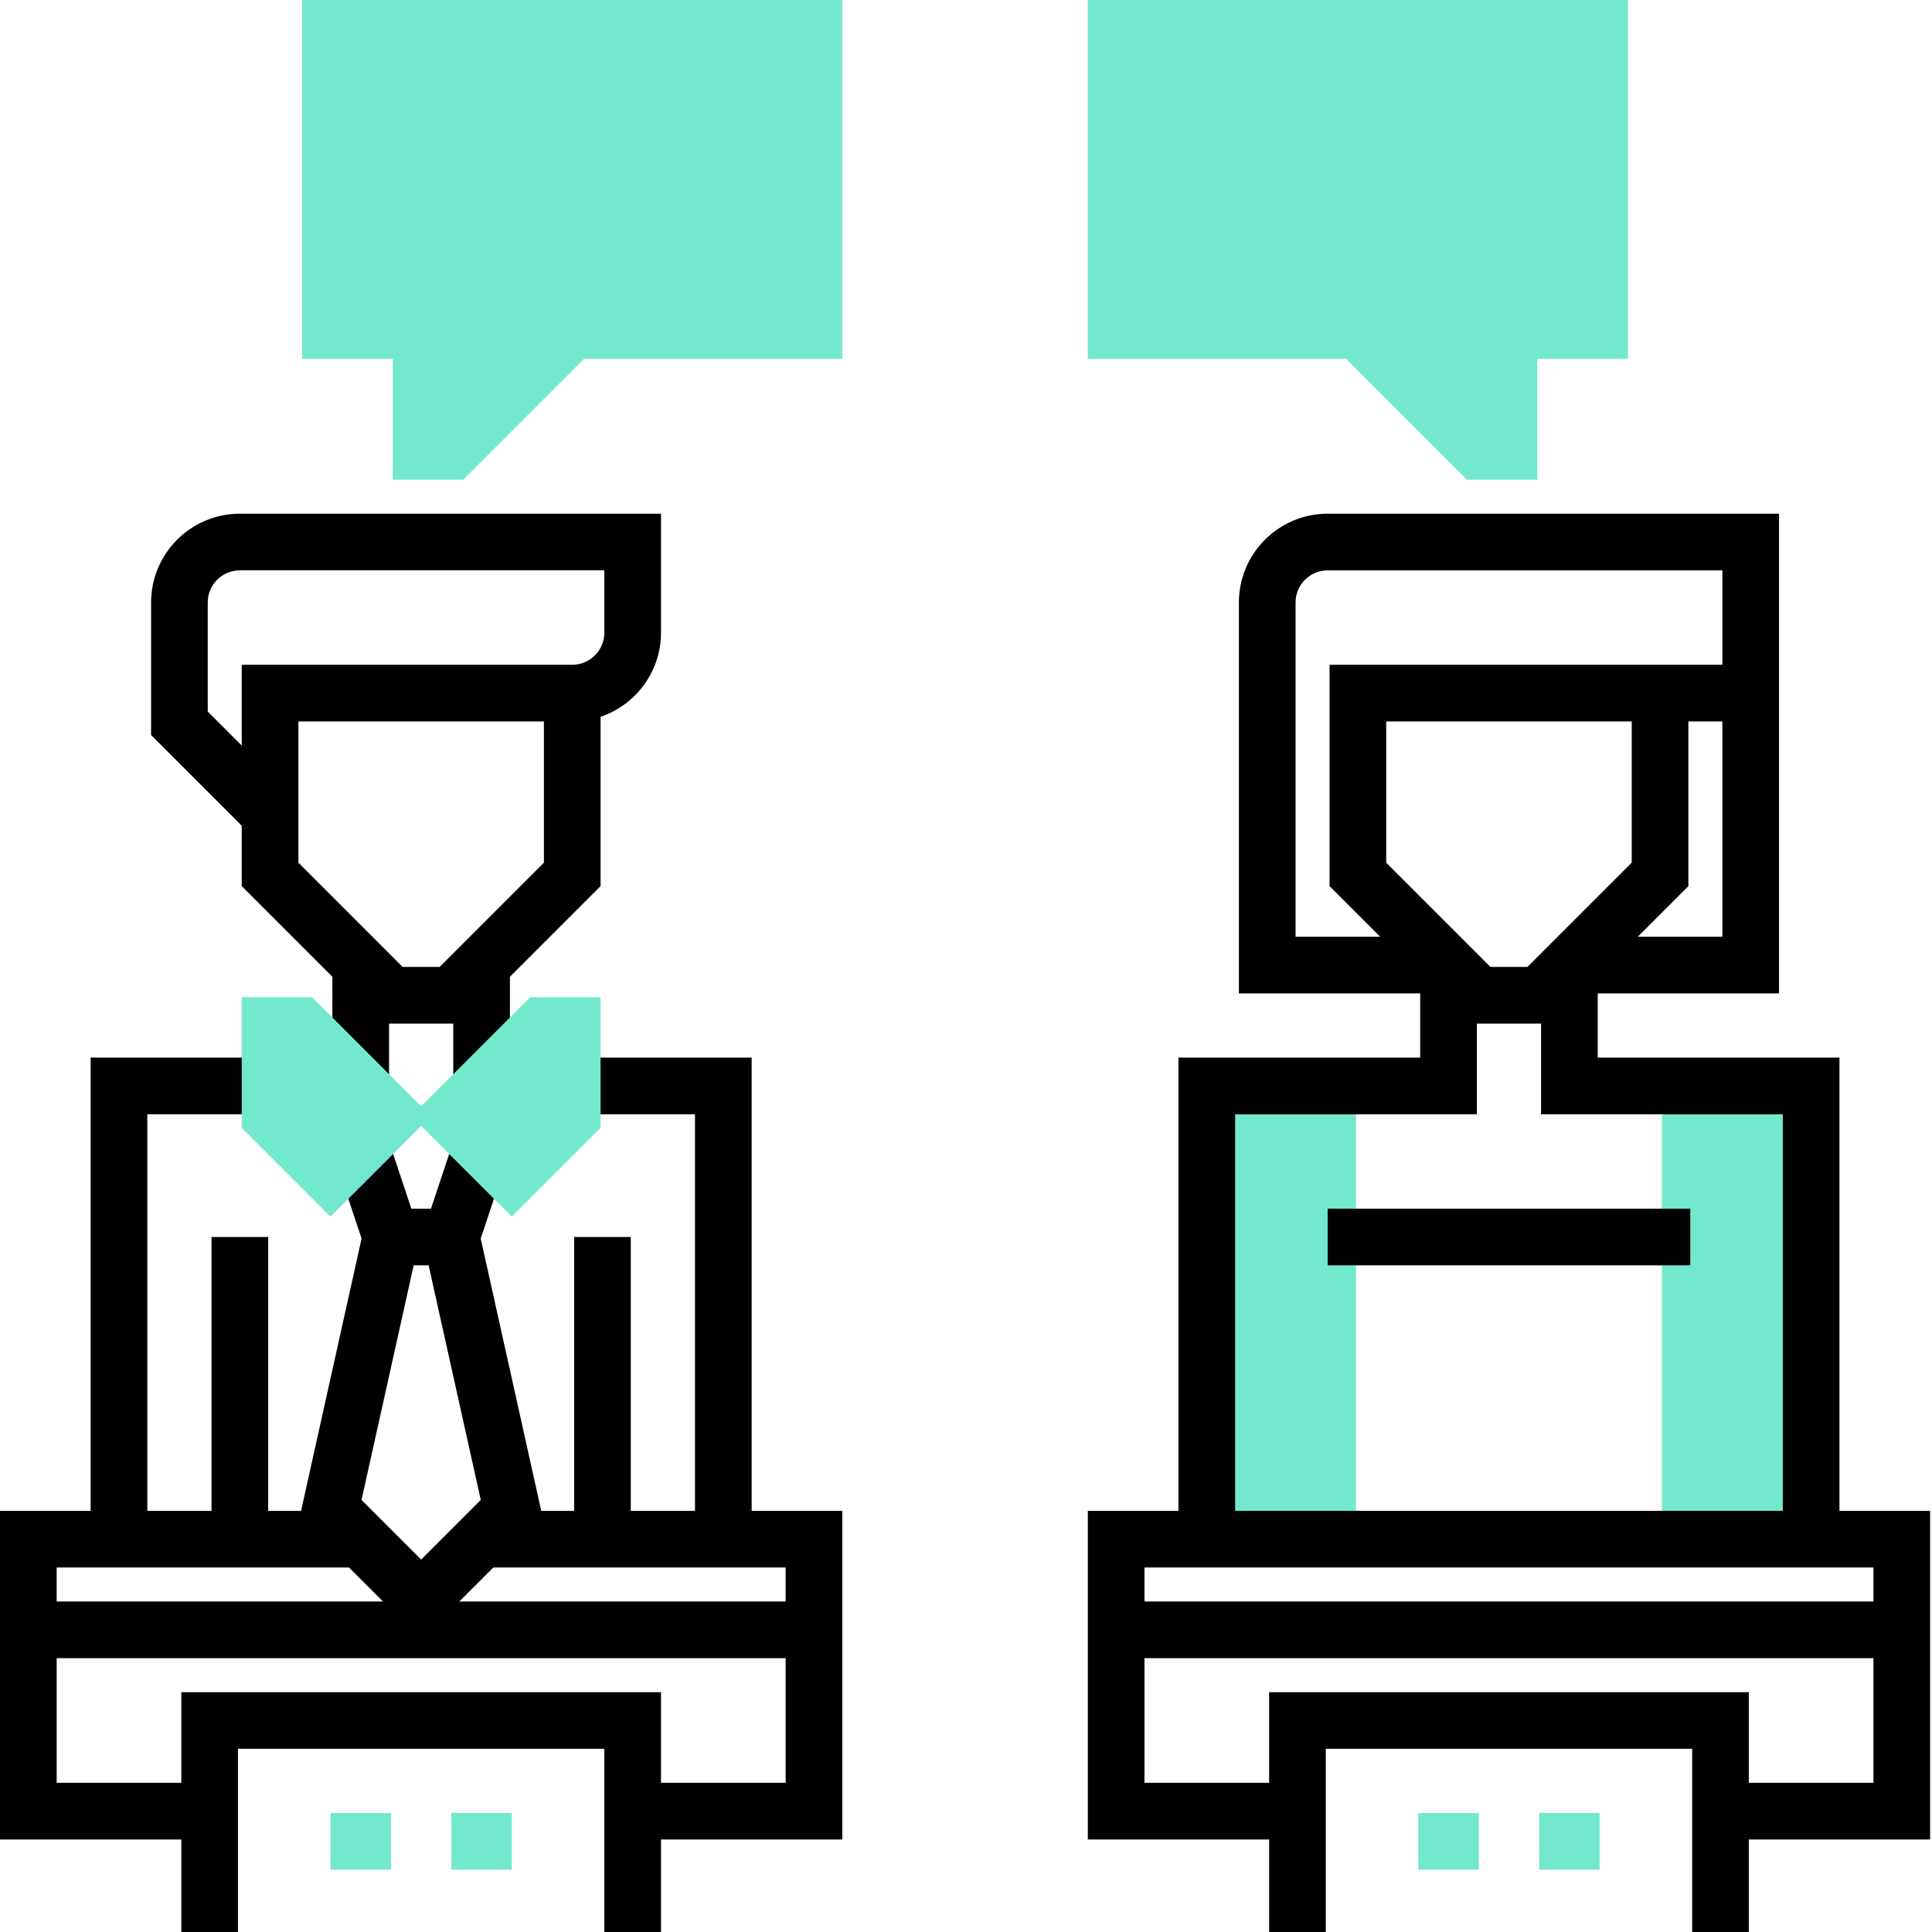 <svg height="512pt" viewBox="0 0 512 512" width="512pt" xmlns="http://www.w3.org/2000/svg"><path d="m455.445 287.781h-15.016v120.117h39.539v-120.117zm0 0" fill="#72e9cd"/><path d="m344.336 287.781h-24.523v120.117h39.539v-120.117zm0 0" fill="#72e9cd"/><path d="m511.5 400.391h-24.023v-120.117h-64.062v-17.016h48.047v-127.125h-119.617c-12.973 0-23.523 10.551-23.523 23.523v103.602h48.047v17.016h-64.062v120.117h-24.023v87.086h48.047v24.523h15.016v-48.547h97.094v48.547h15.016v-24.523h48.047zm-144.141-171.773v-37.43h65.062v37.43l-27.633 27.633h-9.797zm66.672 19.625 13.406-13.406v-43.648h9.008v57.055zm-90.695-88.586c0-4.691 3.816-8.508 8.508-8.508h104.602v25.023h-104.102v58.664l13.406 13.406h-22.414zm-16.016 135.633h64.062v-24.023h17.016v24.023h64.062v105.102h-145.141zm169.164 120.117v9.008h-193.188v-9.008zm-33.031 57.055v-24.023h-127.125v24.023h-33.031v-33.031h193.188v33.031zm0 0"/><path d="m351.844 320.312h96.094v15.016h-96.094zm0 0"/><path d="m375.867 480.469h16.016v15.016h-16.016zm0 0" fill="#72e9cd"/><path d="m407.898 480.469h16.016v15.016h-16.016zm0 0" fill="#72e9cd"/><path d="m64.062 234.836 24.023 24.023v28.922h15.016v-16.516h17.016v16.516h15.016v-28.922l24.023-24.023v-44.879c9.301-3.141 16.016-11.945 16.016-22.293v-31.531h-111.609c-12.973 0-23.523 10.551-23.523 23.523v35.141l24.023 24.023zm80.078-6.219-27.633 27.633h-9.797l-27.633-27.633v-37.43h65.062zm-89.086-40.039v-28.922c0-4.691 3.816-8.508 8.508-8.508h96.594v16.516c0 4.691-3.816 8.508-8.508 8.508h-87.586v21.414zm0 0"/><path d="m223.219 400.391h-24.023v-120.117h-47.547v15.016h32.531v105.102h-17.016v-72.57h-15.016v72.57h-8.715l-16.039-72.168 7.352-22.051-14.242-4.75-6.297 18.891h-5.195l-6.297-18.891-14.242 4.75 7.348 22.051-16.035 72.168h-8.715v-72.57h-15.016v72.57h-17.016v-105.102h32.531v-15.016h-47.547v120.117h-24.023v87.086h48.047v24.523h15.016v-48.547h97.094v48.547h15.016v-24.523h48.047zm-15.016 24.023h-86.477l9.008-9.008h77.469zm-98.578-89.086h3.969l13.816 62.168-15.801 15.801-15.801-15.801zm-17.141 80.078 9.008 9.008h-86.477v-9.008zm82.688 57.055v-24.023h-127.125v24.023h-33.031v-33.031h193.188v33.031zm0 0"/><g fill="#72e9cd"><path d="m140.531 264.258-28.922 28.922-28.922-28.922h-18.625v34.641l23.523 23.523 24.023-24.023 24.023 24.023 23.523-23.523v-34.641zm0 0"/><path d="m87.586 480.469h16.016v15.016h-16.016zm0 0"/><path d="m119.617 480.469h16.016v15.016h-16.016zm0 0"/><path d="m80.078 95.094h24.023v32.031h18.625l32.031-32.031h68.461v-95.094h-143.141zm0 0"/><path d="m288.281 0v95.094h68.461l32.031 32.031h18.625v-32.031h24.023v-95.094zm0 0"/></g></svg>